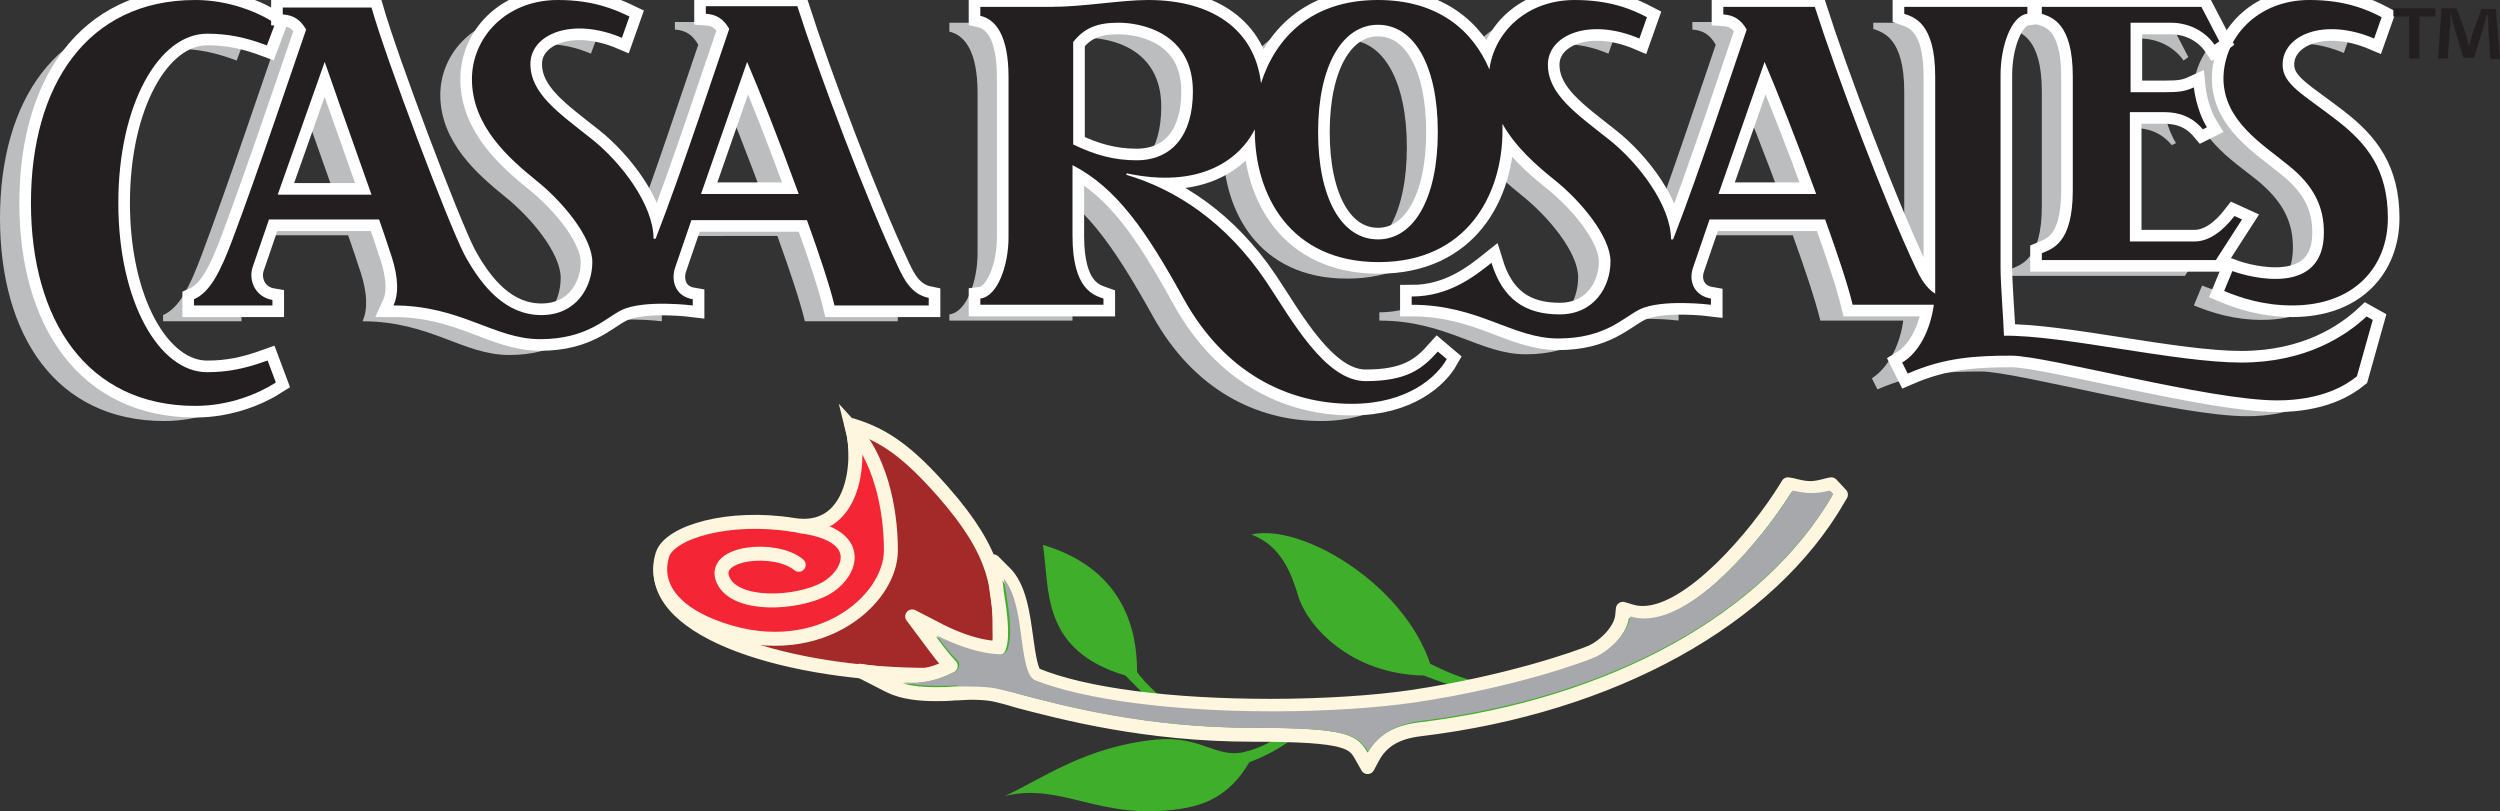 <?xml version="1.0" encoding="utf-8"?>
<!-- Generator: Adobe Illustrator 19.1.0, SVG Export Plug-In . SVG Version: 6.00 Build 0)  -->
<svg version="1.1" id="Layer_1" xmlns="http://www.w3.org/2000/svg" xmlns:xlink="http://www.w3.org/1999/xlink" x="0px" y="0px"
	 viewBox="0 0 363.4 117.9" style="enable-background:new 0 0 363.4 117.9;" xml:space="preserve">
<rect x="0" y="0" width="363.4" height="117.9" fill="#333333" stroke="none"/>
<style type="text/css">
	.st0{fill:#BBBDBF;}
	.st1{fill:none;stroke:#FFFFFF;stroke-width:3.375;stroke-miterlimit:10;}
	.st2{fill:#231F20;}
	.st3{fill:#A32A29;stroke:#FFF6E0;stroke-width:2.031;stroke-linejoin:round;stroke-miterlimit:10;}
	.st4{fill:#F42534;stroke:#FFF6E0;stroke-width:2.031;stroke-miterlimit:10;}
	.st5{fill:#3FAE2A;}
	.st6{fill:#3FAE2A;stroke:#FFF6E0;stroke-width:2.031;stroke-linejoin:round;stroke-miterlimit:10;}
	.st7{fill:#A6A8AB;}
	.st8{fill:none;stroke:#FFF6E0;stroke-width:2.031;stroke-linecap:round;stroke-miterlimit:10;}
</style>
<g>
	<g>
		<path class="st0" d="M0,31.7c0,17,8.1,29.5,23.9,29.5c5,0,9.2-1.8,11.7-3.4l-1.2-3.2c-3.3,1.2-5.7,1.7-8.7,1.7
			c-7,0-12.9-10.3-12.9-24.6c0-14.3,5.9-24.6,12.9-24.6c3,0,5.5,0.5,8.7,1.7l1.2-3.2C33.1,4,28.8,2.3,23.9,2.3
			C8.1,2.3,0,14.8,0,31.7z"/>
		<path class="st0" d="M126.1,41.2c-4.5-9.5-11.5-28-14.7-38H98.1v1.1c1.6,0.1,2.6,0.8,3.4,2.2c-1.6,4.6-6.8,20.5-10.7,30.5h-0.3
			c0-4.9-4.7-11.1-9-14.5c-4.8-3.8-8.9-6.6-8.9-10.9c0-4.3,6-6.9,13.3-3.8L87,4.8c-2.1-1.1-5.3-2.5-10.5-2.5
			c-7.6,0-12.5,5.5-12.5,11.5c0,6.9,5.5,11.6,9.3,14.7c3.9,3.1,8.2,8.3,8.2,11.9c0,3.6-2.3,7.7-7.4,7.7c-5.1,0-8.6-4-11.2-8.8
			c-2.5-4.9-11.4-28.1-13.6-35.9H36.6v1c1.6,0.1,2.6,0.8,3.4,2.2c-1.6,4.6-6.9,20.4-10.7,30.5c-1.8,4.8-3.3,7.7-5.6,8.7v0.9h11.4
			l0-0.8c-2.4-0.4-3.5-2.7-2.9-4.7l2.4-7h16c0.9,2.5,1.5,4.5,1.8,5.3c1.1,3.4,1,5.7,0.3,7.2c9.8,0,14.6,4.9,21.3,4.9
			c6.8,0,9.4-3,11.8-4.2c3.2-1.6,10.4-0.7,10.4-0.7v-0.9c-2.4-0.4-3.2-2.5-2.6-4.5l2.4-7H113c1.8,5,3.3,9.5,4,12.4h13.5v-1.1
			C128,45,126.9,42.9,126.1,41.2z M35.9,30.5l6.7-19.3c0,0,3.8,10.9,6.8,19.3H35.9z M97.4,30.5l6.7-19.2c1.6,3.7,4.7,11.5,7.5,19.2
			H97.4z"/>
		<path class="st0" d="M333.3,36c0-3.6-1.3-6.6-5.2-9.8c-3.9-3.1-9.3-6.5-9.3-12.6c0-6,4.9-11.5,12.5-11.5c5.2,0,8.3,1.4,10.5,2.5
			l-1.1,3.1c-7.3-3.1-13.3-0.5-13.3,3.8c0,2.8,3.1,4.3,7.9,8.1c4.3,3.4,7.4,7.2,7.4,14.2c0,7-4.8,12.7-13.9,12.7
			c-4.2,0-7.4-1.1-9.9-2.1l1.2-2.9C322.7,42.7,333.3,45.3,333.3,36z"/>
		<path class="st0" d="M274,41.2c-4.5-9.5-11.5-28-14.7-38H246v1.1c1.6,0.1,2.6,0.8,3.4,2.2c-1.6,4.6-6.8,20.5-10.7,30.5h-0.3
			c0-4.9-4.7-11.1-9-14.5c-4.8-3.8-8.9-6.6-8.9-10.9c0-4.3,6-6.9,13.3-3.8l1.1-3.1c-2.1-1.1-5.3-2.5-10.5-2.5
			c-7.6,0-12.5,5.5-12.5,11.5c0,6.9,5.5,11.6,9.3,14.7c3.9,3.1,8.2,8.3,8.2,11.9c0,3.6-2.3,7.7-7.4,7.7c-5.1,0-8.3-2.3-9.9-7.5
			c-2.5,2-6.2,4.9-11.6,4.9v1.2c9.8,0,14.6,4.9,21.3,4.9c6.8,0,9.4-3,11.8-4.2c3.2-1.6,10.4-0.7,10.4-0.7v-0.9
			c-2.4-0.4-3.3-2.5-2.6-4.5l2.4-7h16.8c1.8,5,3.3,9.5,4,12.4h13.5v-1.1C275.9,45,274.8,42.9,274,41.2z M245.3,30.5l6.7-19.2
			c1.6,3.7,4.7,11.5,7.5,19.2H245.3z"/>
		<path class="st0" d="M138,3.3v1.3c2.2,0.5,4.1,2.8,4.1,8.9c0,6,0,23.3,0,23.3c0,4.1-1.6,8.6-4.1,8.9v0.9h17.9v-0.9
			c-1.4-0.5-4.5-1.3-4.5-9.1c0-7.8,0-28.3,0-28.3c1.6-2,3.4-2.8,6.6-2.8c3.2,0,10.8,1.4,10.8,10c0,6.5-2.9,10.2-8.2,10.2
			c-3.7,0-6.8-0.9-10.3-2.8v3c7,3.2,11.4,9.5,17.3,20.1c5.9,10.6,15,15.2,24.4,15.2c8.2,0,12.4-4,13.8-6.5l-1.3-1.1
			c-2.3,2.6-4.6,4.3-10.5,4.3c-5.9,0-10.8-9-14.4-14.4c-5.9-8.8-13.3-13.5-20.4-15.6l0.1-0.2c13.7,2.9,19.7-5,19.7-11
			c0-9.2-6.5-14.2-16.6-14.2c-4,0-9.4,1-14.2,1C143.4,3.3,140.7,3.3,138,3.3z"/>
		<path class="st0" d="M195.8,2.3c12.9,0,18,9.9,18,19.1c0,9.3-5.1,19.1-18,19.1c-12.9,0-18-9.9-18-19.1
			C177.8,12.1,182.9,2.3,195.8,2.3z M195.8,5.8c-5.3,0-8.7,6-8.7,15.6c0,9.6,3.5,15.6,8.7,15.6c5.3,0,8.7-6,8.7-15.6
			C204.5,11.8,201.1,5.8,195.8,5.8z"/>
		<path class="st0" d="M286.3,13.2c0-4.1,1.5-8.6,3.9-8.9V3.3h-17.9v0.9c1.4,0.5,4.5,1.3,4.5,9.1v31.2c0,4.3-1.8,8.6-4.7,10.5
			l0.8,1.6c5.5-2.4,10.1-2.6,15.1-2.6c5.1,0,28.7,6.5,38.6,6.5c6.5,0,10-2.2,11.6-3.5l2.3-8.2l-0.9-0.5c-3,2.7-8.8,6.6-18.3,6.6
			s-25.9-4-34.5-3.9c-0.1-2.6-0.5-7.6-0.5-9.8V13.2z"/>
		<path class="st0" d="M320.3,33.7c-1.7,2.2-3.7,3.7-5.8,3.7h-9.4V18.6c1.4,0,3.6,0,5,0c2.2,0,4.1,0.7,5.6,2.5l0.6-0.3
			c-1.6-2.6-1.9-5.8-1.9-5.8c-1.3,0.6-2.2,0.7-4.2,0.7h-5V5.6c0,0,2.7,0,5.8,0c3.1,0,5.3,1.6,6.4,3.2l0.7-0.5l-2.6-5h-23.2v0.9
			c1.4,0.5,4.5,1.3,4.5,9.1V30c0,7.8-3.1,8.5-4.5,9.1v1h25.3l3.8-5.9L320.3,33.7z"/>
	</g>
	<g>
		<g>
			<path class="st1" d="M30.1,54.1c-7,0-12.9-10.3-12.9-24.6c0-14.3,5.9-24.6,12.9-24.6c3,0,5.5,0.5,8.7,1.7L40,3.4
				C37.6,1.8,33.3,0,28.4,0C12.6,0,4.5,12.5,4.5,29.5c0,17,8.1,29.5,23.9,29.5c5,0,9.2-1.8,11.7-3.4l-1.2-3.2
				C35.6,53.6,33.1,54.1,30.1,54.1z"/>
			<path class="st2" d="M30.1,54.1c-7,0-12.9-10.3-12.9-24.6c0-14.3,5.9-24.6,12.9-24.6c3,0,5.5,0.5,8.7,1.7L40,3.4
				C37.6,1.8,33.3,0,28.4,0C12.6,0,4.5,12.5,4.5,29.5c0,17,8.1,29.5,23.9,29.5c5,0,9.2-1.8,11.7-3.4l-1.2-3.2
				C35.6,53.6,33.1,54.1,30.1,54.1z"/>
		</g>
		<g>
			<path class="st1" d="M130.6,38.9c-4.5-9.5-11.5-28-14.7-38h-13.3v1.1c1.6,0.1,2.6,0.8,3.4,2.2c-1.6,4.6-6.8,20.5-10.7,30.5H95
				c0-4.9-4.7-11.1-9-14.5c-4.8-3.8-8.9-6.6-8.9-10.9c0-4.3,6-6.9,13.3-3.8l1.1-3.1C89.4,1.4,86.3,0,81.1,0
				c-7.6,0-12.5,5.5-12.5,11.5c0,6.9,5.5,11.6,9.3,14.7c3.9,3.1,8.2,8.3,8.2,11.9c0,3.6-2.3,7.7-7.4,7.7c-5.1,0-8.6-4-11.2-8.8
				C65,32.1,56.2,8.8,54,1.1H41.1v1c1.6,0.1,2.6,0.8,3.4,2.2c-1.6,4.6-6.9,20.4-10.7,30.5c-1.8,4.8-3.3,7.7-5.6,8.7v0.9h11.4l0-0.8
				c-2.4-0.4-3.5-2.7-2.9-4.7l2.4-7h16c0.9,2.5,1.5,4.5,1.8,5.3c1.1,3.4,1,5.7,0.3,7.2c9.8,0,14.6,4.9,21.3,4.9
				c6.8,0,9.4-3,11.8-4.2c3.2-1.6,10.4-0.7,10.4-0.7v-0.9c-2.4-0.4-3.2-2.5-2.6-4.5l2.4-7h16.8c1.8,5,3.3,9.5,4,12.4H135v-1.1
				C132.5,42.8,131.4,40.6,130.6,38.9z M40.4,28.2L47.2,9c0,0,3.8,10.9,6.8,19.3H40.4z M101.9,28.2l6.7-19.2
				c1.6,3.7,4.7,11.5,7.5,19.2H101.9z"/>
			<path class="st2" d="M130.6,38.9c-4.5-9.5-11.5-28-14.7-38h-13.3v1.1c1.6,0.1,2.6,0.8,3.4,2.2c-1.6,4.6-6.8,20.5-10.7,30.5H95
				c0-4.9-4.7-11.1-9-14.5c-4.8-3.8-8.9-6.6-8.9-10.9c0-4.3,6-6.9,13.3-3.8l1.1-3.1C89.4,1.4,86.3,0,81.1,0
				c-7.6,0-12.5,5.5-12.5,11.5c0,6.9,5.5,11.6,9.3,14.7c3.9,3.1,8.2,8.3,8.2,11.9c0,3.6-2.3,7.7-7.4,7.7c-5.1,0-8.6-4-11.2-8.8
				C65,32.1,56.2,8.8,54,1.1H41.1v1c1.6,0.1,2.6,0.8,3.4,2.2c-1.6,4.6-6.9,20.4-10.7,30.5c-1.8,4.8-3.3,7.7-5.6,8.7v0.9h11.4l0-0.8
				c-2.4-0.4-3.5-2.7-2.9-4.7l2.4-7h16c0.9,2.5,1.5,4.5,1.8,5.3c1.1,3.4,1,5.7,0.3,7.2c9.8,0,14.6,4.9,21.3,4.9
				c6.8,0,9.4-3,11.8-4.2c3.2-1.6,10.4-0.7,10.4-0.7v-0.9c-2.4-0.4-3.2-2.5-2.6-4.5l2.4-7h16.8c1.8,5,3.3,9.5,4,12.4H135v-1.1
				C132.5,42.8,131.4,40.6,130.6,38.9z M40.4,28.2L47.2,9c0,0,3.8,10.9,6.8,19.3H40.4z M101.9,28.2l6.7-19.2
				c1.6,3.7,4.7,11.5,7.5,19.2H101.9z"/>
		</g>
		<g>
			<path class="st1" d="M332.6,24c3.9,3.1,5.2,6.2,5.2,9.8c0,9.3-10.6,6.6-13.3,5.6l-1.2,2.9c2.4,1,5.7,2.1,9.9,2.1
				c9.1,0,13.9-5.7,13.9-12.7c0-7-3-10.8-7.4-14.2c-4.9-3.8-7.9-5.2-7.9-8.1c0-4.3,6-6.9,13.3-3.8l1.1-3.1
				c-2.1-1.1-5.3-2.5-10.5-2.5c-7.6,0-12.5,5.5-12.5,11.5C323.3,17.6,328.8,20.9,332.6,24z"/>
			<path class="st2" d="M332.6,24c3.9,3.1,5.2,6.2,5.2,9.8c0,9.3-10.6,6.6-13.3,5.6l-1.2,2.9c2.4,1,5.7,2.1,9.9,2.1
				c9.1,0,13.9-5.7,13.9-12.7c0-7-3-10.8-7.4-14.2c-4.9-3.8-7.9-5.2-7.9-8.1c0-4.3,6-6.9,13.3-3.8l1.1-3.1
				c-2.1-1.1-5.3-2.5-10.5-2.5c-7.6,0-12.5,5.5-12.5,11.5C323.3,17.6,328.8,20.9,332.6,24z"/>
		</g>
		<g>
			<path class="st1" d="M325.8,52.7c-9.5,0-25.9-4-34.5-3.9c-0.1-2.6-0.5-7.6-0.5-9.8V10.9c0-4.1,1.5-8.6,3.9-8.9V1h-17.9V2
				c1.4,0.5,4.5,1.3,4.5,9.1v31.2c0,0.1,0,0.2,0,0.4c-1.4-0.9-2.2-2.4-2.8-3.7C274,29.5,267,11,263.8,1h-13.3v1.1
				c1.6,0.1,2.6,0.8,3.4,2.2c-1.6,4.6-6.8,20.5-10.7,30.5h-0.3c0-4.9-4.7-11.1-9-14.5c-4.8-3.8-8.9-6.6-8.9-10.9
				c0-4.3,6-6.9,13.3-3.8l1.1-3.1c-2.1-1.1-5.3-2.5-10.5-2.5c-7,0-11.7,4.7-12.4,10.1C214.1,4.4,209,0,200.3,0
				c-9.7,0-14.9,5.5-17,12.1C182.4,4.3,176.2,0,166.9,0c-4,0-9.4,1-14.2,1c-4.8,0-7.5,0-10.2,0v1.3c2.2,0.5,4.1,2.8,4.1,8.9
				c0,6,0,23.3,0,23.3c0,4.1-1.6,8.6-4.1,8.9v0.9h17.9v-0.9c-1.4-0.5-4.5-1.3-4.5-9.1c0-2.5,0-6.3,0-10.3
				c6.4,3.3,10.7,9.5,16.2,19.5c5.9,10.6,15,15.2,24.4,15.2c8.2,0,12.4-4,13.8-6.5l-1.3-1.1c-2.3,2.6-4.6,4.3-10.5,4.3
				c-5.9,0-10.8-9-14.4-14.4c-5.9-8.8-13.3-13.5-20.4-15.6l0.1-0.2c10.3,2.2,16.2-1.7,18.6-6.4c0,0.1,0,0.2,0,0.2
				c0,9.3,5.1,19.1,18,19.1c12.9,0,18-9.9,18-19.1c0-0.3,0-0.7,0-1c1.9,3.4,5,6.1,7.5,8.1c3.9,3.1,8.2,8.3,8.2,11.9
				c0,3.6-2.3,7.7-7.4,7.7c-5.1,0-8.3-2.3-9.9-7.5c-2.5,2-6.2,4.9-11.6,4.9v1.2c9.8,0,14.6,4.9,21.3,4.9c6.8,0,9.4-3,11.8-4.2
				c3.2-1.6,10.4-0.7,10.4-0.7v-0.9c-2.4-0.4-3.3-2.5-2.6-4.5l2.4-7h16.8c1.8,5,3.3,9.5,4,12.4h11.8c-0.5,3.6-2.1,6.9-4.6,8.4
				l0.8,1.6c5.5-2.4,10.1-2.6,15.1-2.6c5.1,0,28.7,6.5,38.6,6.5c6.5,0,10-2.2,11.6-3.5l2.3-8.2l-0.9-0.5
				C341,48.8,335.2,52.7,325.8,52.7z M165.2,23.3c-3.3,0-6.1-0.8-9.2-2.3c0-7.6,0-14.9,0-14.9c1.6-2,3.4-2.8,6.6-2.8
				c3.2,0,10.8,1.4,10.8,10C173.4,19.6,170.4,23.3,165.2,23.3z M200.3,34.8c-5.3,0-8.7-6-8.7-15.6c0-9.6,3.5-15.6,8.7-15.6
				c5.3,0,8.7,6,8.7,15.6C209,28.7,205.6,34.8,200.3,34.8z M249.8,28.2l6.7-19.2c1.6,3.7,4.7,11.5,7.5,19.2H249.8z"/>
			<path class="st2" d="M325.8,52.7c-9.5,0-25.9-4-34.5-3.9c-0.1-2.6-0.5-7.6-0.5-9.8V10.9c0-4.1,1.5-8.6,3.9-8.9V1h-17.9V2
				c1.4,0.5,4.5,1.3,4.5,9.1v31.2c0,0.1,0,0.2,0,0.4c-1.4-0.9-2.2-2.4-2.8-3.7C274,29.5,267,11,263.8,1h-13.3v1.1
				c1.6,0.1,2.6,0.8,3.4,2.2c-1.6,4.6-6.8,20.5-10.7,30.5h-0.3c0-4.9-4.7-11.1-9-14.5c-4.8-3.8-8.9-6.6-8.9-10.9
				c0-4.3,6-6.9,13.3-3.8l1.1-3.1c-2.1-1.1-5.3-2.5-10.5-2.5c-7,0-11.7,4.7-12.4,10.1C214.1,4.4,209,0,200.3,0
				c-9.7,0-14.9,5.5-17,12.1C182.4,4.3,176.2,0,166.9,0c-4,0-9.4,1-14.2,1c-4.8,0-7.5,0-10.2,0v1.3c2.2,0.5,4.1,2.8,4.1,8.9
				c0,6,0,23.3,0,23.3c0,4.1-1.6,8.6-4.1,8.9v0.9h17.9v-0.9c-1.4-0.5-4.5-1.3-4.5-9.1c0-2.5,0-6.3,0-10.3
				c6.4,3.3,10.7,9.5,16.2,19.5c5.9,10.6,15,15.2,24.4,15.2c8.2,0,12.4-4,13.8-6.5l-1.3-1.1c-2.3,2.6-4.6,4.3-10.5,4.3
				c-5.9,0-10.8-9-14.4-14.4c-5.9-8.8-13.3-13.5-20.4-15.6l0.1-0.2c10.3,2.2,16.2-1.7,18.6-6.4c0,0.1,0,0.2,0,0.2
				c0,9.3,5.1,19.1,18,19.1c12.9,0,18-9.9,18-19.1c0-0.3,0-0.7,0-1c1.9,3.4,5,6.1,7.5,8.1c3.9,3.1,8.2,8.3,8.2,11.9
				c0,3.6-2.3,7.7-7.4,7.7c-5.1,0-8.3-2.3-9.9-7.5c-2.5,2-6.2,4.9-11.6,4.9v1.2c9.8,0,14.6,4.9,21.3,4.9c6.8,0,9.4-3,11.8-4.2
				c3.2-1.6,10.4-0.7,10.4-0.7v-0.9c-2.4-0.4-3.3-2.5-2.6-4.5l2.4-7h16.8c1.8,5,3.3,9.5,4,12.4h11.8c-0.5,3.6-2.1,6.9-4.6,8.4
				l0.8,1.6c5.5-2.4,10.1-2.6,15.1-2.6c5.1,0,28.7,6.5,38.6,6.5c6.5,0,10-2.2,11.6-3.5l2.3-8.2l-0.9-0.5
				C341,48.8,335.2,52.7,325.8,52.7z M165.2,23.3c-3.3,0-6.1-0.8-9.2-2.3c0-7.6,0-14.9,0-14.9c1.6-2,3.4-2.8,6.6-2.8
				c3.2,0,10.8,1.4,10.8,10C173.4,19.6,170.4,23.3,165.2,23.3z M200.3,34.8c-5.3,0-8.7-6-8.7-15.6c0-9.6,3.5-15.6,8.7-15.6
				c5.3,0,8.7,6,8.7,15.6C209,28.7,205.6,34.8,200.3,34.8z M249.8,28.2l6.7-19.2c1.6,3.7,4.7,11.5,7.5,19.2H249.8z"/>
		</g>
		<g>
			<path class="st1" d="M325.9,31.9l-1.1-0.5c-1.7,2.2-3.7,3.7-5.8,3.7h-9.4V16.3c1.4,0,3.6,0,5,0c2.2,0,4.1,0.7,5.6,2.5l0.6-0.3
				c-1.6-2.6-1.9-5.8-1.9-5.8c-1.3,0.6-2.2,0.7-4.2,0.7h-5V3.3c0,0,2.7,0,5.8,0c3.1,0,5.3,1.6,6.4,3.2l0.7-0.5L320,1h-23.2V2
				c1.4,0.5,4.5,1.3,4.5,9.1v16.6c0,7.8-3.1,8.5-4.5,9.1v1h25.3L325.9,31.9z"/>
			<path class="st2" d="M325.9,31.9l-1.1-0.5c-1.7,2.2-3.7,3.7-5.8,3.7h-9.4V16.3c1.4,0,3.6,0,5,0c2.2,0,4.1,0.7,5.6,2.5l0.6-0.3
				c-1.6-2.6-1.9-5.8-1.9-5.8c-1.3,0.6-2.2,0.7-4.2,0.7h-5V3.3c0,0,2.7,0,5.8,0c3.1,0,5.3,1.6,6.4,3.2l0.7-0.5L320,1h-23.2V2
				c1.4,0.5,4.5,1.3,4.5,9.1v16.6c0,7.8-3.1,8.5-4.5,9.1v1h25.3L325.9,31.9z"/>
		</g>
	</g>
	<path class="st3" d="M145.3,92.7c0-7.1-0.2-12.1-8.2-21.2c-5.1-5.8-8.6-8.3-13.3-9.7c1.3,4.9,1.4,16.1-7.7,15.1c-9-1-19.2-0.4-20,5
		C94.5,92,115,98.1,135.2,98.1C142.3,98.1,145.3,96.3,145.3,92.7z"/>
	<g>
		<path class="st4" d="M129.5,80c0-6.4-1.7-13.5-5.6-17.7c1.3,5.1,0.1,15.4-8.6,14c-9.3-1.5-17.9,1-19,4.3
			c-1.4,4.6,1.7,8.2,7.2,10.4C118.3,96.9,129.5,87.5,129.5,80z"/>
	</g>
	<path class="st5" d="M219,100.1c-5.8-1-8.8-2.5-11.1-3.6C204,84.8,189.1,76,181.9,77.7c4.3,1.6,5.8,5.6,6.8,8.9
		C190,91,196.3,98,207,98.2c3.7,1.5,7.9,2.6,10.7,2.9L219,100.1z"/>
	<path class="st5" d="M190.7,105.3c-3.9,3.1-6,4.3-9.1,5.5c-2.9,5-6.7,6.3-10.2,6.8c-11.6,1.7-17-3.9-25.3-1.9
		c5.4-2.5,11.7-7.2,22-8.2c6.5-0.6,8.7,2.8,12.8,1.8c4-1,5.5-2.8,6.8-3.7L190.7,105.3z"/>
	<path class="st5" d="M170.9,102.8c-2.9-1.8-4.9-4.1-5.6-5.1c-0.1-2.9,0.1-14.4-13.7-18.5c1,6.4-0.4,15.3,12,19
		c2.4,2.5,4.4,4.4,5.9,5.3L170.9,102.8z"/>
	<path class="st6" d="M266.2,70.4l-0.5,0.1c-2.2,0.6-2.9,0.6-5.2,0l-0.6-0.1l-0.3,0.5c-4.4,7.1-13.9,18.2-20.8,18.2
		c-0.7,0-1.3-0.1-1.9-0.3l-1-0.3l-0.1,1c-0.2,2.1-2.5,4.4-4.5,5.3c-1.9,0.8-12,4.4-26,6.5c-5.4,0.8-12.9,1.3-20.6,1.3
		c-14.6,0-27.1-1.6-34.1-4.5c-0.7-0.3-1.1-3-1.4-5.2c-0.5-3.6-1-7.7-3.3-9.8l-1.5-1.5l0.2,2.1c0.1,0.6,0.2,1.4,0.3,2.4
		c0.4,2.5,1,6.3,0.3,8.1c-3.5-0.1-7.1-1.7-9.5-3l-3.1-1.6l2.1,2.8c1.7,2.3,2.6,3.5,3.5,4.4c-2.7,1.4-5.4,1.8-8.4,1.4l-4.8-0.7
		l4.3,2.2c2,1,4.6,1.2,6.7,1.2c0.9,0,1.8,0,2.7-0.1c0.8,0,1.7-0.1,2.5-0.1c1.3,0,2.3,0.1,3,0.2c1,0.2,2.2,0.5,3.8,1
		c6.5,1.7,18.6,4.9,34.1,4.9c14.1,0,14.7,1.1,15.9,3.3l0.8,1.4l0.7-1.3c1.3-2.5,3.5-3.8,7-4.2c28-3.4,50.7-16,60.8-33.6l0.3-0.5
		L266.2,70.4z"/>
	<g>
		<path class="st7" d="M141.2,99.8c1.4,0,2.4,0.1,3.2,0.2c0.9,0.2,2.2,0.5,3.8,0.9c6.6,1.8,18.6,4.9,34,4.9c13.6,0,15.2,1,16.7,3.5
			c1.5-2.5,3.9-4,7.6-4.5c27.6-3.4,50-15.7,60-33l-0.5-0.5c-2.1,0.5-3.2,0.5-5.4,0c-4.7,7.5-14.2,18.6-21.6,18.6
			c-0.7,0-1.3-0.1-2-0.3c-0.4,2.4-2.9,4.9-5.1,5.9c-2,0.9-12.2,4.5-26.2,6.6c-5.5,0.8-13,1.3-20.7,1.3c-14.7,0-27.3-1.7-34.5-4.5
			c-1.1-0.5-1.5-2.3-2-6c-0.4-3.2-0.9-6.8-2.6-8.8c0.1,0.5,0.2,1.1,0.3,1.7c0.4,2.8,1.1,6.5,0.2,8.7c-0.2,0.4-0.5,0.6-1,0.6
			c-3.4-0.1-6.7-1.5-9.2-2.7c1.3,1.8,2.1,2.8,2.9,3.5c0.2,0.2,0.4,0.6,0.3,0.9c0,0.3-0.2,0.6-0.5,0.8c-2.4,1.3-4.9,1.8-7.5,1.6
			c1.6,0.4,3.3,0.5,4.8,0.5c0.9,0,1.8,0,2.7-0.1C139.5,99.8,140.4,99.8,141.2,99.8z"/>
	</g>
	<path class="st8" d="M116.3,76.5c9.6,1.2,7.6,6.9,3.6,9.1c-4.1,2.2-13,2.7-14.8-1.3c-1.8-4.1,7.7-5,11-2.2"/>
	<g>
		<path class="st2" d="M354,1.2v1.2h-2.3v6.1h-1.5V2.4h-2.3V1.2H354z M362,8.5l-0.3-4.3c0-0.6,0-1.3-0.1-2.1h-0.1
			c-0.2,0.6-0.4,1.5-0.6,2.2l-1.3,4.1h-1.5l-1.3-4.2c-0.1-0.6-0.4-1.4-0.5-2.1h-0.1c0,0.7,0,1.4-0.1,2.1l-0.3,4.3h-1.4l0.5-7.3h2.2
			l1.3,3.6c0.2,0.6,0.3,1.1,0.5,1.9h0c0.2-0.7,0.4-1.3,0.5-1.8l1.3-3.6h2.1l0.6,7.3H362z"/>
	</g>
</g>
</svg>
